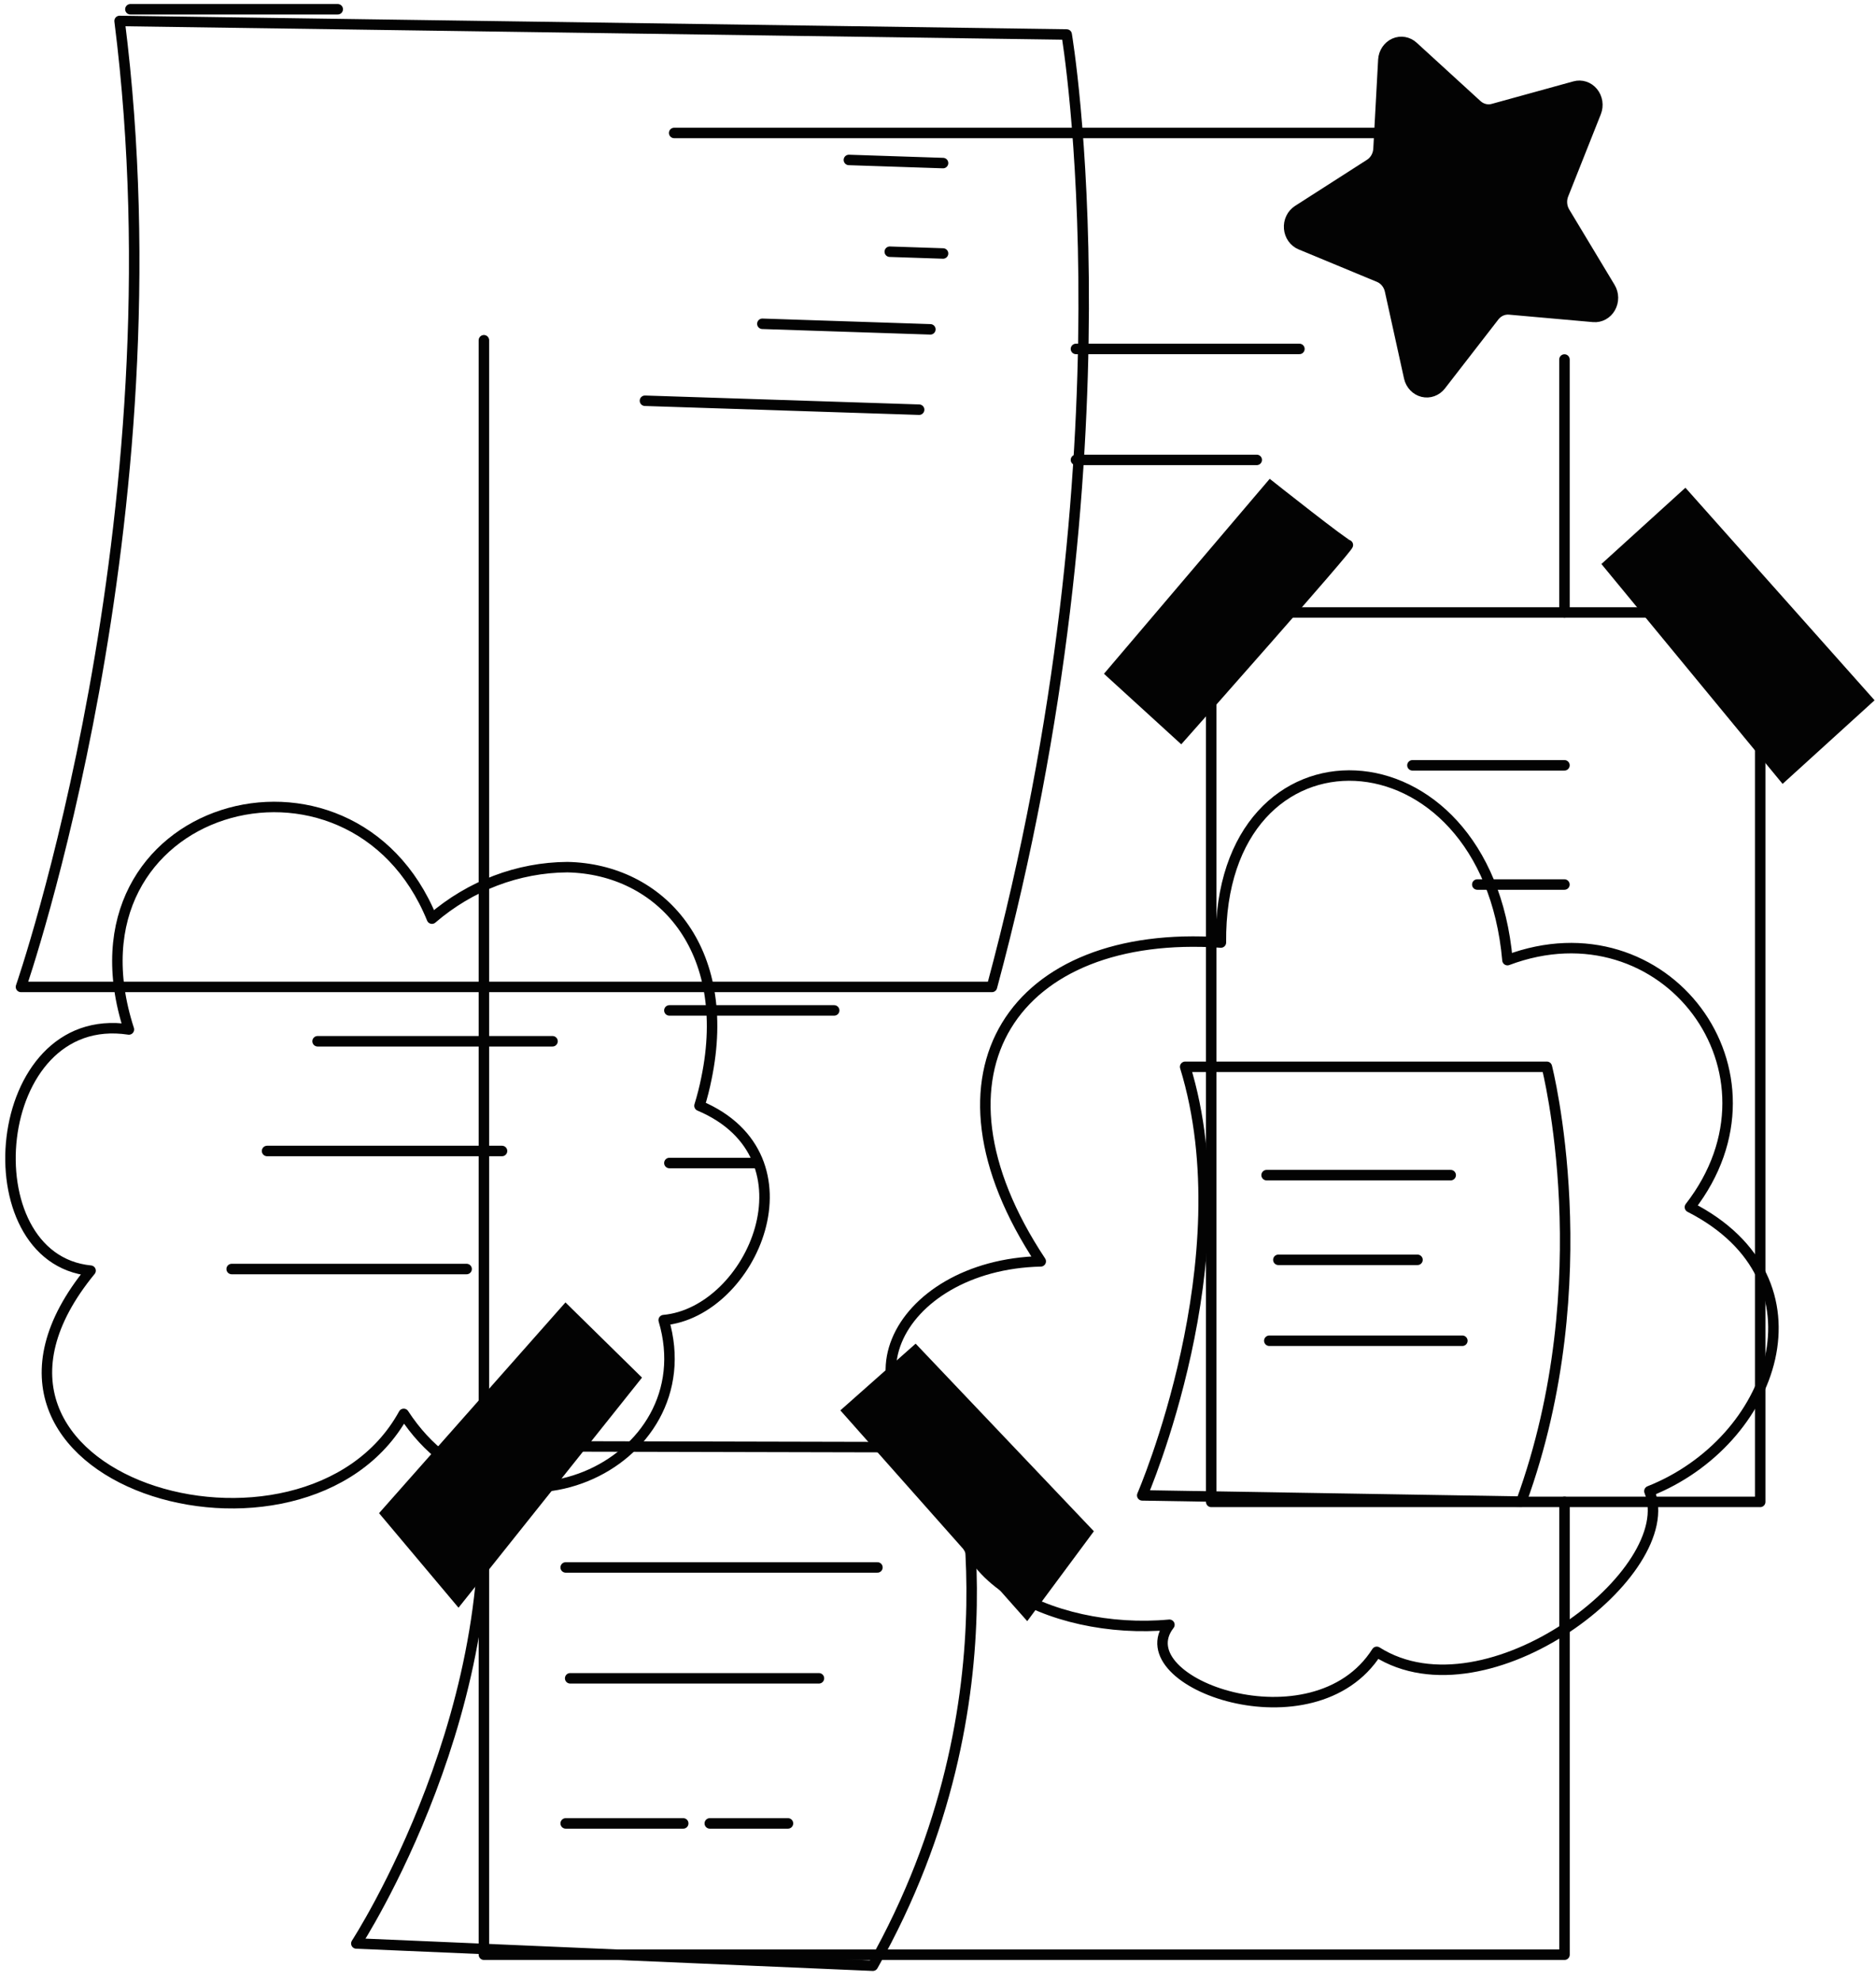 <svg width="179" height="189" viewBox="0 0 179 189" fill="none" xmlns="http://www.w3.org/2000/svg">
<path d="M149.278 143.307V186.515H46.172V32.467" stroke="#030303" stroke-linecap="round" stroke-linejoin="round"/>
<path d="M149.274 34.303V58.441" stroke="#030303" stroke-linecap="round" stroke-linejoin="round"/>
<path d="M64.326 12.687H143.417" stroke="#030303" stroke-linecap="round" stroke-linejoin="round"/>
<path d="M102.663 33.294H123.984" stroke="#030303" stroke-linecap="round" stroke-linejoin="round"/>
<path d="M102.663 43.883H119.913" stroke="#030303" stroke-linecap="round" stroke-linejoin="round"/>
<path d="M63.869 96.413H79.595" stroke="#030303" stroke-linecap="round" stroke-linejoin="round"/>
<path d="M63.869 110.974H72.341" stroke="#030303" stroke-linecap="round" stroke-linejoin="round"/>
<path d="M167.951 58.442H115.569V143.308H167.951V58.442Z" stroke="#030303" stroke-linecap="round" stroke-linejoin="round"/>
<path d="M134.768 73.027H149.274" stroke="#030303" stroke-linecap="round" stroke-linejoin="round"/>
<path d="M140.957 84.401H149.271" stroke="#030303" stroke-linecap="round" stroke-linejoin="round"/>
<path d="M157.379 142.284C160.476 149.951 141.885 164.263 131.365 157.617C125.355 167.068 107.265 160.578 111.58 155.032C100.304 156.079 87.602 149.86 92.734 139.582C78.751 133.828 85.419 120.667 99.304 120.356C87.309 102.256 96.866 88.59 116.493 89.935C116.286 67.956 141.824 68.899 143.836 91.615C158.806 85.978 171.228 102.321 161.244 115.185C174.933 122.179 169.228 137.591 157.379 142.284Z" stroke="#030303" stroke-linecap="round" stroke-linejoin="round"/>
<path d="M113.083 101.794H147.594C147.594 101.794 152.836 122.196 145.156 143.283L108.987 142.688C108.987 142.688 118.74 120.205 113.083 101.794Z" stroke="#030303" stroke-linecap="round" stroke-linejoin="round"/>
<path d="M120.853 112.131H138.419" stroke="#030303" stroke-linecap="round" stroke-linejoin="round"/>
<path d="M121.976 120.211H135.251" stroke="#030303" stroke-linecap="round" stroke-linejoin="round"/>
<path d="M121.112 127.933H139.532" stroke="#030303" stroke-linecap="round" stroke-linejoin="round"/>
<path d="M11.411 2L101.778 3.293C101.778 3.293 108.483 42.803 94.647 94.17H2C2 94.17 17.433 49.669 11.411 2Z" stroke="#030303" stroke-linecap="round" stroke-linejoin="round"/>
<path d="M61.539 38.239L87.7 39.092" stroke="#030303" stroke-linecap="round" stroke-linejoin="round"/>
<path d="M72.741 30.896L88.772 31.426" stroke="#030303" stroke-linecap="round" stroke-linejoin="round"/>
<path d="M84.898 24.018L89.982 24.187" stroke="#030303" stroke-linecap="round" stroke-linejoin="round"/>
<path d="M80.998 15.262L89.982 15.561" stroke="#030303" stroke-linecap="round" stroke-linejoin="round"/>
<path d="M30.302 99.356H52.72" stroke="#030303" stroke-linecap="round" stroke-linejoin="round"/>
<path d="M25.482 109.826H47.901" stroke="#030303" stroke-linecap="round" stroke-linejoin="round"/>
<path d="M22.105 121.089H44.523" stroke="#030303" stroke-linecap="round" stroke-linejoin="round"/>
<path d="M63.328 125.963C67.424 139.758 47.676 148.951 38.521 134.91C29.122 152.015 -7.803 141.284 8.642 121.244C-2.975 120.107 -1.025 96.214 12.299 98.231C5.327 76.665 33.511 68.766 41.215 87.655C44.871 84.508 49.428 82.775 54.137 82.742C62.999 82.923 69.984 90.499 67.4 102.924C67.229 103.777 67.01 104.644 66.742 105.51C78.261 110.384 71.752 125.2 63.328 125.963Z" stroke="#030303" stroke-linecap="round" stroke-linejoin="round"/>
<path d="M12.441 0.882H32.226" stroke="#030303" stroke-linecap="round" stroke-linejoin="round"/>
<path d="M80.889 134.618L97.98 153.895L103.721 146.151L87.337 128.904L80.889 134.618Z" fill="#030303" stroke="#030303" stroke-miterlimit="10"/>
<path d="M36.827 144.393L53.979 125L60.586 131.49L43.739 152.616L36.827 144.393Z" fill="#030303" stroke="#030303" stroke-miterlimit="10"/>
<path d="M45.666 137.995L91.209 138.099C91.209 138.099 97.829 161.875 83.286 187.564L34 185.444C34 185.444 49.031 162.366 45.666 137.995Z" stroke="#030303" stroke-linecap="round" stroke-linejoin="round"/>
<path d="M53.976 149.563H83.72" stroke="#030303" stroke-linecap="round" stroke-linejoin="round"/>
<path d="M54.404 160.142H78.139" stroke="#030303" stroke-linecap="round" stroke-linejoin="round"/>
<path d="M53.976 173.987H65.191" stroke="#030303" stroke-linecap="round" stroke-linejoin="round"/>
<path d="M67.725 173.987H75.185" stroke="#030303" stroke-linecap="round" stroke-linejoin="round"/>
<path d="M106.029 64.247L112.673 70.31C112.673 70.31 128.911 51.99 128.606 51.99C128.301 51.99 121.219 46.379 121.219 46.379L106.029 64.247Z" fill="#030303" stroke="#030303" stroke-miterlimit="10"/>
<path d="M153.488 53.867L160.778 47.248L178.162 66.783L170.14 74.075L153.488 53.867Z" fill="#030303" stroke="#030303" stroke-miterlimit="10"/>
<path d="M134.836 4.445L140.931 10.018C141.141 10.209 141.391 10.344 141.661 10.409C141.931 10.475 142.212 10.469 142.479 10.392L150.257 8.246C150.567 8.159 150.894 8.166 151.201 8.266C151.508 8.366 151.783 8.556 151.993 8.813C152.204 9.07 152.342 9.384 152.393 9.721C152.444 10.057 152.405 10.402 152.28 10.716L149.16 18.576C149.053 18.848 149.011 19.143 149.037 19.436C149.062 19.729 149.155 20.011 149.306 20.257L153.633 27.446C153.804 27.731 153.896 28.062 153.9 28.4C153.903 28.738 153.818 29.071 153.654 29.361C153.489 29.651 153.252 29.886 152.969 30.041C152.685 30.196 152.367 30.264 152.049 30.238L144.04 29.527C143.761 29.5 143.481 29.546 143.224 29.66C142.967 29.776 142.74 29.956 142.565 30.187L137.469 36.767C137.264 37.028 136.995 37.224 136.691 37.332C136.388 37.441 136.062 37.458 135.75 37.381C135.438 37.305 135.152 37.138 134.924 36.9C134.696 36.661 134.534 36.36 134.458 36.03L132.629 27.73C132.566 27.441 132.438 27.172 132.255 26.947C132.073 26.721 131.841 26.547 131.581 26.437L124.096 23.334C123.797 23.211 123.536 23.001 123.344 22.729C123.151 22.457 123.034 22.133 123.007 21.794C122.979 21.455 123.041 21.114 123.186 20.811C123.331 20.507 123.553 20.253 123.828 20.076L130.703 15.667C130.943 15.514 131.144 15.301 131.289 15.046C131.433 14.791 131.517 14.503 131.532 14.207L131.995 5.699C132.017 5.361 132.127 5.036 132.314 4.761C132.5 4.485 132.755 4.27 133.05 4.14C133.345 4.01 133.668 3.969 133.984 4.023C134.299 4.077 134.594 4.223 134.836 4.445Z" fill="#030303" stroke="#030303" stroke-miterlimit="10"/>
</svg>
